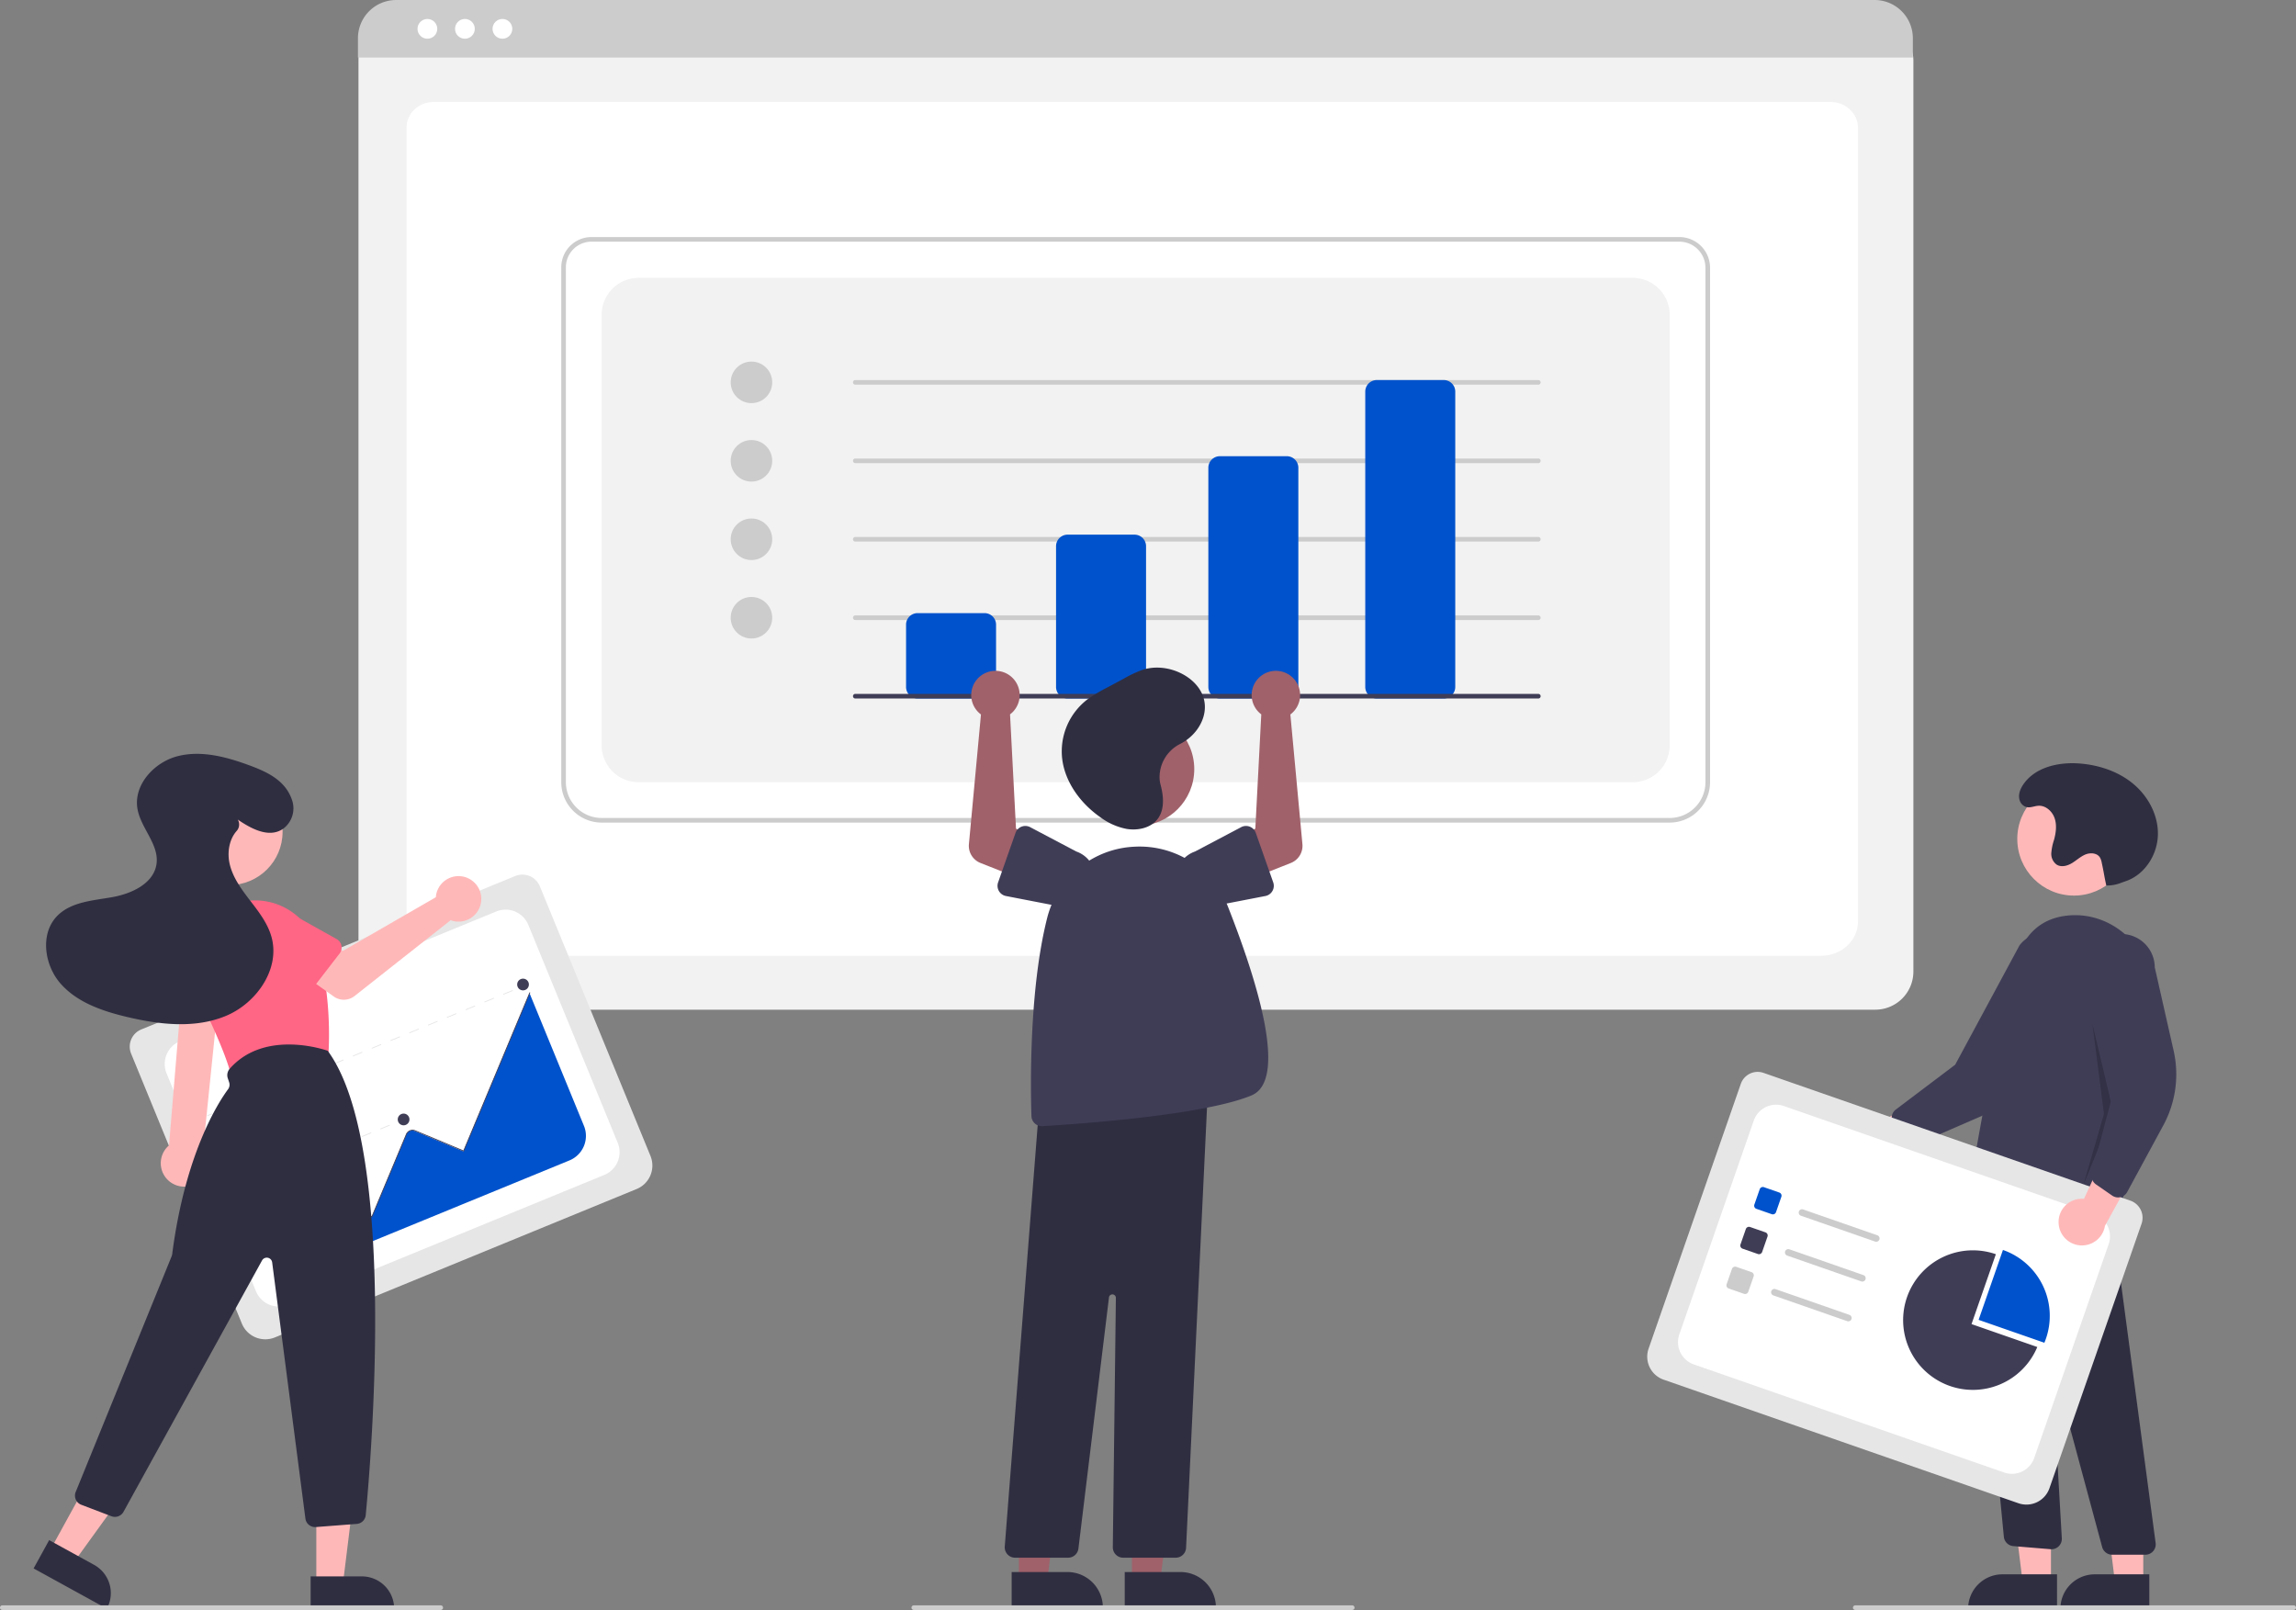 <svg data-name="Layer 1" xmlns="http://www.w3.org/2000/svg" width="995" height="697.681"><rect width="100%" height="100%" fill="#808080" stroke="none"/><path d="M812.689 437.548H171.85a16.519 16.519 0 01-16.5-16.5V25.894a12.102 12.102 0 0112.088-12.088h649.453a12.311 12.311 0 0112.298 12.297v394.945a16.519 16.519 0 01-16.5 16.5z" fill="#f2f2f2"/><path d="M789.311 414.181H192.067c-8.755 0-15.878-6.67-15.878-14.868V55.208c0-6.08 5.278-11.027 11.766-11.027h605.273c6.596 0 11.961 5.028 11.961 11.209v343.923c0 8.198-7.123 14.868-15.878 14.868z" fill="#fff"/><path d="M828.959 24.95h-673.84v-8.4A16.574 16.574 0 01171.679 0h640.72a16.574 16.574 0 0116.56 16.55z" fill="#ccc"/><circle cx="185.214" cy="12.5" r="4.283" fill="#fff"/><circle cx="201.473" cy="12.5" r="4.283" fill="#fff"/><circle cx="217.731" cy="12.5" r="4.283" fill="#fff"/><path d="M723.573 356.47H260.734a17.52 17.52 0 01-17.5-17.5V115.814a13.103 13.103 0 0113.088-13.088h471.454a13.312 13.312 0 0113.297 13.297V338.97a17.52 17.52 0 01-17.5 17.5zm-467.25-251.743a11.1 11.1 0 00-11.089 11.088V338.97a15.517 15.517 0 0015.5 15.5h462.839a15.518 15.518 0 0015.5-15.5V116.024a11.31 11.31 0 00-11.297-11.297z" fill="#ccc"/><path d="M276.734 338.97h430.839a16 16 0 0016-16V136.42a16 16 0 00-16-16H276.734a16 16 0 00-16 16v186.55a16 16 0 0016 16z" fill="#f2f2f2"/><circle cx="325.654" cy="165.695" r="9" fill="#ccc"/><circle cx="325.654" cy="199.695" r="9" fill="#ccc"/><circle cx="325.654" cy="233.695" r="9" fill="#ccc"/><circle cx="325.654" cy="267.695" r="9" fill="#ccc"/><path d="M666.654 166.695h-296a1 1 0 010-2h296a1 1 0 010 2zm0 34h-296a1 1 0 010-2h296a1 1 0 010 2zm0 34h-296a1 1 0 010-2h296a1 1 0 010 2zm0 34h-296a1 1 0 010-2h296a1 1 0 010 2z" fill="#ccc"/><path d="M426.654 302.695h-29a5.006 5.006 0 01-5-5v-27a5.006 5.006 0 015-5h29a5.006 5.006 0 015 5v27a5.006 5.006 0 01-5 5zm65 0h-29a5.006 5.006 0 01-5-5v-61a5.006 5.006 0 015-5h29a5.006 5.006 0 015 5v61a5.006 5.006 0 01-5 5zm66 0h-29a5.006 5.006 0 01-5-5v-95a5.006 5.006 0 015-5h29a5.006 5.006 0 015 5v95a5.006 5.006 0 01-5 5zm68 0h-29a5.006 5.006 0 01-5-5v-128a5.006 5.006 0 015-5h29a5.006 5.006 0 015 5v128a5.006 5.006 0 01-5 5z" fill="#0052cc"/><path d="M666.654 302.695h-296a1 1 0 010-2h296a1 1 0 010 2z" fill="#3f3d56"/><path d="M796.701 489.243a10.056 10.056 0 0115.32-1.744l31.756-16.388-1.975 18.464-29.852 12.732a10.11 10.11 0 01-15.249-13.064z" fill="#ffb8b8"/><path d="M824.024 496.13a4.506 4.506 0 01-1.523-2.212l-2.526-8.16a4.515 4.515 0 011.587-4.921l25.737-19.44 27.876-51.713a14.497 14.497 0 1122.9 17.782l-15.859 33.47a46.374 46.374 0 01-23.463 22.697l-30.163 13.083a4.505 4.505 0 01-3.669-.04 4.455 4.455 0 01-.897-.547z" fill="#3f3d56"/><circle cx="898.775" cy="363.541" r="24.561" fill="#ffb8b8"/><path fill="#ffb8b8" d="M888.812 685.737l-12.259-.001-5.831-47.288 18.095.001-.005 47.288z"/><path d="M867.795 682.233h23.644v14.887h-38.53a14.887 14.887 0 0114.886-14.887z" fill="#2f2e41"/><path fill="#ffb8b8" d="M928.812 685.739l-12.259-.001-5.831-47.289 18.095.002-.005 47.288z"/><path d="M907.795 682.235h23.644v14.886h-38.53a14.887 14.887 0 0114.886-14.886zm21.913-8.495l-14.367-.001a4.508 4.508 0 01-4.345-3.33l-20.68-76.7a.5.5 0 00-.981.16l4.177 72.742a4.5 4.5 0 01-4.866 4.742l-16.148-1.347a4.512 4.512 0 01-4.096-3.964l-14.71-152.744 5.69 3.415 53.33-9.054 21.457 160.986a4.5 4.5 0 01-4.46 5.094z" fill="#2f2e41"/><path d="M871.527 529.42a32.94 32.94 0 01-16.692-4.699 4.48 4.48 0 01-2.136-4.589c1.875-11.486 11.684-70.407 20.608-102.529 3.635-13.083 11.671-20.13 23.887-20.943 17.868-1.172 33.75 12.807 35.403 31.2 2.918 32.448-8.933 78.55-14.163 96.865a4.496 4.496 0 01-7.088 2.307l-10.661-8.294a3.533 3.533 0 00-4.516.188c-8.987 8.016-17.523 10.494-24.642 10.493z" fill="#3f3d56"/><path opacity=".2" d="M906.787 443.738l8.999 38.001-13.002 31.999 9.002-30.999-4.999-39.001z"/><path d="M912.79 383.739a16.538 16.538 0 006.388-1.156c.894-.344 1.822-.627 2.715-.972 7.882-3.045 13.074-11.439 13.26-19.886s-4.188-16.647-10.683-22.05-14.91-8.179-23.335-8.82c-9.075-.692-19.294 1.61-24.366 9.167-1.35 2.011-2.294 4.452-1.494 6.881a4.404 4.404 0 001.24 1.906c2.265 2.015 4.523.5 6.832.367 3.173-.184 6.023 2.384 7.047 5.393s.574 6.322-.254 9.391a23.459 23.459 0 00-1.182 5.71 5.74 5.74 0 002.378 5.055c1.983 1.199 4.587.505 6.57-.691s3.7-2.86 5.843-3.741 5.022-.685 6.27 1.267a6.935 6.935 0 01.792 2.289c1.118 5.095.861 4.795 1.98 9.89z" fill="#2f2e41"/><path d="M874.721 651.432L720.925 597.87a10.556 10.556 0 01-6.49-13.426l39.966-114.758a7.734 7.734 0 019.836-4.755l158.995 55.371a7.867 7.867 0 014.837 10.006l-39.922 114.633a10.556 10.556 0 01-13.426 6.49z" fill="#e6e6e6"/><path d="M734.05 591.276l134.483 46.835a10.225 10.225 0 0013.019-6.293l32.272-92.667a10.225 10.225 0 00-6.293-13.019l-134.484-46.835a10.225 10.225 0 00-13.019 6.293l-32.272 92.667a10.225 10.225 0 006.293 13.019z" fill="#fff"/><path d="M767.82 526.17l-6.66-2.32a1.444 1.444 0 01-.888-1.837l2.32-6.66a1.444 1.444 0 011.836-.888l6.66 2.32a1.444 1.444 0 01.888 1.836l-2.32 6.66a1.444 1.444 0 01-1.836.888z" fill="#0052cc"/><path d="M761.81 543.426l-6.66-2.32a1.444 1.444 0 01-.888-1.837l2.32-6.66a1.444 1.444 0 011.836-.888l6.66 2.32a1.444 1.444 0 01.889 1.836l-2.32 6.66a1.444 1.444 0 01-1.837.889z" fill="#3f3d56"/><path d="M755.8 560.682l-6.66-2.32a1.444 1.444 0 01-.887-1.837l2.32-6.66a1.444 1.444 0 011.836-.888l6.66 2.32a1.444 1.444 0 01.888 1.837l-2.32 6.66a1.444 1.444 0 01-1.836.888zm56.774-22.661l-32.09-11.175a1.443 1.443 0 11.949-2.725l32.09 11.176a1.443 1.443 0 11-.949 2.724zm-6.009 17.257l-32.09-11.176a1.443 1.443 0 01.948-2.725l32.09 11.176a1.443 1.443 0 11-.948 2.725zm-6.01 17.256l-32.09-11.176a1.443 1.443 0 01.948-2.725l32.09 11.176a1.443 1.443 0 01-.948 2.725z" fill="#ccc"/><path d="M885.954 581.883c.233-.56.454-1.13.656-1.712A30.239 30.239 0 00868 541.67l-10.548 30.287z" fill="#0052cc"/><path d="M854.384 573.8l10.547-30.288a30.239 30.239 0 1017.955 40.214z" fill="#3f3d56"/><path d="M892.145 530.353a10.056 10.056 0 0110.98-10.827l14.873-32.492 9.84 15.748-15.632 28.44a10.11 10.11 0 01-20.061-.87z" fill="#ffb8b8"/><path d="M917.894 518.91a4.506 4.506 0 01-2.563-.8l-7.023-4.862a4.515 4.515 0 01-1.788-4.851l8.255-31.18-9.98-57.894a14.497 14.497 0 1128.994-.14l8.176 36.123a46.373 46.373 0 01-4.456 32.34l-15.66 28.908a4.505 4.505 0 01-2.911 2.233 4.455 4.455 0 01-1.044.123z" fill="#3f3d56"/><path d="M994 697.681H804a1 1 0 010-2h190a1 1 0 010 2z" fill="#ccc"/><path fill="#a0616a" d="M490.541 685.239l12.26-.001 5.832-47.287h-18.094l.002 47.288z"/><path d="M487.414 681.236h24.144a15.386 15.386 0 0115.387 15.386v.5l-39.53.001z" fill="#2f2e41"/><path fill="#a0616a" d="M441.541 685.239l12.26-.001 5.832-47.287h-18.094l.002 47.288z"/><path d="M438.414 681.236h24.144a15.386 15.386 0 0115.387 15.386v.5l-39.53.001z" fill="#2f2e41"/><circle cx="492.988" cy="333.297" r="24.561" fill="#a0616a"/><path d="M509.505 675.033h-22.751a4.5 4.5 0 01-4.5-4.555l1.322-108.031a1.5 1.5 0 00-2.989-.2l-13.24 108.83a4.504 4.504 0 01-4.467 3.956h-22.97a4.5 4.5 0 01-4.486-4.85l15.168-194.076.412-.045 72.629-7.844L514 670.747a4.495 4.495 0 01-4.495 4.286z" fill="#2f2e41"/><path d="M451.476 488.021a4.496 4.496 0 01-4.484-4.358c-.397-12.272-1.076-54.733 6.822-85.905a40.924 40.924 0 0137.792-30.84 41.18 41.18 0 0140.559 26.024c13.275 33.703 25.818 75.246 10.18 81.762-20.494 8.539-74.523 12.345-90.593 13.308q-.14.01-.276.01z" fill="#3f3d56"/><path d="M545.347 308.473a10.525 10.525 0 001.246 1.093l-2.578 49.526-10.725 5.49 6.171 17.269 19.93-7.875a8 8 0 005.026-8.18l-5.222-56.18a10.497 10.497 0 10-13.848-1.143z" fill="#a0616a"/><path d="M544.218 360.936l7.544 21.439a4.5 4.5 0 01-3.389 5.911l-22.245 4.308a12.497 12.497 0 01-8.228-23.602l19.974-10.543a4.5 4.5 0 016.344 2.487z" fill="#3f3d56"/><path d="M438.96 308.473a10.527 10.527 0 01-1.246 1.093l2.579 49.526 10.724 5.49-6.171 17.269-19.93-7.875a8 8 0 01-5.026-8.18l5.222-56.18a10.497 10.497 0 1113.848-1.143z" fill="#a0616a"/><path d="M442.692 358.24a4.495 4.495 0 013.741.21l19.974 10.542a12.497 12.497 0 01-8.228 23.602l-22.245-4.308a4.5 4.5 0 01-3.39-5.911l7.545-21.44a4.495 4.495 0 012.603-2.695z" fill="#3f3d56"/><path d="M502.527 337.484a16.143 16.143 0 019.041-15.168c7.466-3.854 12.156-12.075 10.1-19.582-2.63-9.61-15.708-15.84-26.304-12.535a48.566 48.566 0 00-8.261 3.84l-6.923 3.71a71.73 71.73 0 00-8.534 5.038 28.315 28.315 0 00-11.27 26.53c1.363 9.769 7.76 18.728 16.517 24.861a27.937 27.937 0 0011.319 5.031c4.197.692 8.87-.094 11.94-2.704 4.796-4.08 4.3-10.911 2.749-16.617a12.09 12.09 0 01-.374-2.404z" fill="#2f2e41"/><path d="M586 697.681H396a1 1 0 010-2h190a1 1 0 010 2z" fill="#ccc"/><path d="M275.91 515.254L119.133 579.57a10.984 10.984 0 01-14.316-5.987L56.825 456.601a8.047 8.047 0 014.386-10.487l162.077-66.492a8.186 8.186 0 0110.669 4.462l47.94 116.854a10.984 10.984 0 01-5.987 14.316z" fill="#e6e6e6"/><path d="M124.811 565.382l137.091-56.241a10.64 10.64 0 005.805-13.882l-38.753-94.462a10.64 10.64 0 00-13.881-5.806L77.982 451.232a10.64 10.64 0 00-5.805 13.882l38.753 94.463a10.64 10.64 0 0013.881 5.805z" fill="#fff"/><path fill="#e6e6e6" d="M226.18 427.385l2.016-.827.138.336-2.016.827zm-3.933 2.006l-4.072 1.67-.137-.335 4.071-1.67zm-8.143 3.341l-4.072 1.67-.138-.335 4.072-1.67zm-8.144 3.34l-4.072 1.671-.137-.336 4.071-1.67zm-8.143 3.342l-4.072 1.67-.138-.336 4.072-1.67zm-8.144 3.34l-4.072 1.671-.137-.336 4.071-1.67zm-8.143 3.341l-4.072 1.67-.138-.335 4.072-1.67zm-8.144 3.341l-4.072 1.67-.137-.335 4.071-1.67zm-8.143 3.341l-4.072 1.67-.138-.335 4.072-1.67zm-8.144 3.341l-4.072 1.67-.137-.336 4.071-1.67zm-8.143 3.34l-4.072 1.671-.138-.336 4.072-1.67zm-8.144 3.342l-4.072 1.67-.138-.336 4.072-1.67zm-8.144 3.34l-4.071 1.671-.138-.336 4.072-1.67zm-8.143 3.341l-4.072 1.67-.138-.335 4.072-1.67zm-8.144 3.341l-4.071 1.67-.138-.335 4.072-1.67zm-8.143 3.341l-4.072 1.67-.138-.335 4.072-1.67zm-8.144 3.341l-4.071 1.67-.138-.335 4.072-1.67zm-10.296 3.832l2.015-.827.138.335-2.016.827zm83.023 2.437l2.016-.827.138.336-2.016.827zm-3.873 1.983l-4.012 1.645-.137-.336 4.01-1.645zm-8.023 3.29l-4.011 1.646-.138-.336 4.011-1.645zm-8.022 3.292l-4.012 1.646-.138-.336 4.012-1.646zm-8.023 3.291l-4.011 1.646-.138-.336 4.011-1.646zm-8.023 3.292l-4.01 1.645-.139-.336 4.012-1.645zm-8.022 3.29l-4.011 1.646-.138-.336 4.011-1.645zm-8.023 3.292l-4.011 1.646-.138-.336 4.012-1.646zm-8.022 3.291l-4.011 1.646-.138-.336 4.011-1.646zm-10.176 3.783l2.016-.827.137.335-2.016.827zm36.969 2.101l2.016-.827.137.336-2.016.827zm-3.99 2.029l-4.127 1.693-.138-.336 4.127-1.693zm-8.254 3.386l-4.127 1.694-.138-.336 4.127-1.693zm-8.254 3.387l-4.127 1.693-.138-.336 4.127-1.693zm-10.407 3.877l2.015-.827.138.335-2.016.827zm41.252 12.545l2.016-.827.137.335-2.016.828zm-3.99 2.028l-4.126 1.694-.138-.336 4.127-1.693zm-8.253 3.387l-4.127 1.693-.138-.336 4.127-1.693zm-8.254 3.386l-4.127 1.693-.138-.336 4.127-1.693zm-10.407 3.877l2.016-.827.137.336-2.015.827z"/><path d="M130.632 550.512l116.175-47.66a11.48 11.48 0 006.258-14.963l-23.473-57.216-.227.1-28.51 68.168-21.144-8.84a2.742 2.742 0 00-2.435.152 2.922 2.922 0 00-1.212 1.433l-14.942 35.721-15.46-6.462a2.753 2.753 0 00-3.602 1.478c-.1.243-9.632 23.63-11.428 28.089z" fill="#0052cc"/><path d="M130.275 551.05l-.335-.14 11.954-28.586a3.09 3.09 0 014.038-1.656l15.155 6.337 14.856-35.525a3.09 3.09 0 014.038-1.656l20.84 8.714 28.655-68.523.335.14-28.796 68.859-21.174-8.855a2.723 2.723 0 00-3.563 1.461l-14.996 35.86-15.49-6.477a2.726 2.726 0 00-3.563 1.461z" fill="#3f3d56"/><circle cx="141.667" cy="516.019" r="2.542" fill="#3f3d56"/><circle cx="174.906" cy="485.115" r="2.542" fill="#3f3d56"/><circle cx="226.662" cy="426.636" r="2.542" fill="#3f3d56"/><path d="M84.401 513.135a10.095 10.095 0 003.61-15.052l7.549-73.804H79.246l-5.999 72.066a10.15 10.15 0 0011.154 16.79z" fill="#ffb8b8"/><circle cx="99.38" cy="360.468" r="23.08" fill="#ffb8b8"/><path d="M103.725 467.26a4.221 4.221 0 01-4.068-3.1c-1.85-6.718-6.66-18.077-14.3-33.763a27.967 27.967 0 0115.883-38.613 27.955 27.955 0 0135.921 17.808c5.921 18.563 5.635 38.447 5.238 46.134a4.239 4.239 0 01-3.321 3.913l-34.446 7.523a4.208 4.208 0 01-.907.098z" fill="#ff6584"/><path fill="#ffb8b8" d="M137.082 686.425h11.52l5.481-44.437-17.003.001.002 44.436z"/><path d="M170.82 697.122l-36.206.001-.001-13.99h22.218a13.99 13.99 0 0113.99 13.989z" fill="#2f2e41"/><path fill="#ffb8b8" d="M21.882 671.495l10.096 5.55 26.212-36.298-14.899-8.192-21.409 38.94z"/><path d="M46.294 697.123L14.565 679.68l6.74-12.26 19.47 10.705a13.99 13.99 0 015.519 18.998zm90.25-35.363a4.228 4.228 0 01-4.19-3.684l-14.408-111.024a2.35 2.35 0 00-4.387-.832L53.514 655.16a4.252 4.252 0 01-5.209 1.911l-13.088-4.986a4.228 4.228 0 01-2.411-5.546L74.4 544.36a3.257 3.257 0 00.212-.81c5.634-43.605 19.969-65.78 24.228-71.537a3.275 3.275 0 00.466-2.982l-.586-1.756a4.226 4.226 0 01.814-4.113c15.346-17.48 42.095-7.942 42.363-7.844l.134.05.084.114c29.993 41.134 18.904 174.733 16.376 201.097a4.217 4.217 0 01-3.884 3.805l-17.736 1.366a4.42 4.42 0 01-.328.012z" fill="#2f2e41"/><path d="M189.106 387.278a9.892 9.892 0 00-.225 1.54l-40.367 23.288-9.812-5.648-10.46 13.694 16.398 11.687a7.518 7.518 0 009.02-.22l41.625-32.838a9.864 9.864 0 10-6.179-11.503z" fill="#ffb8b8"/><path d="M147.165 413.21l-13.047 16.908a4.229 4.229 0 01-6.394.35l-14.77-15.336a11.744 11.744 0 0114.403-18.554l18.525 10.358a4.229 4.229 0 011.283 6.273zm-50.567 29.377l-21.017-3.795a4.229 4.229 0 01-3.255-5.515l6.813-20.173a11.744 11.744 0 0123.102 4.242l-.665 21.213a4.229 4.229 0 01-4.978 4.028z" fill="#ff6584"/><path d="M103.033 355.159c5.932 4.06 13.72 8.233 19.78 3.91a11.025 11.025 0 003.618-12.71c-2.901-8.296-10.872-11.948-18.494-14.748-9.909-3.64-20.698-6.535-30.927-3.928s-19.269 12.51-17.422 22.903c1.485 8.358 9.368 15.312 8.25 23.727-1.127 8.469-10.651 12.927-19.06 14.44s-17.816 2-23.86 8.04c-7.708 7.704-5.783 21.475 1.47 29.609s18.2 11.822 28.806 14.328c14.053 3.321 29.252 5.067 42.599-.445s23.733-20.349 19.866-34.261c-1.633-5.877-5.48-10.844-9.198-15.679s-7.483-9.891-8.901-15.823c-1.182-4.944-.307-10.684 2.971-14.392a4.17 4.17 0 00.559-4.873z" fill="#2f2e41"/><path d="M191 697.681H1a1 1 0 010-2h190a1 1 0 010 2z" fill="#ccc"/></svg>